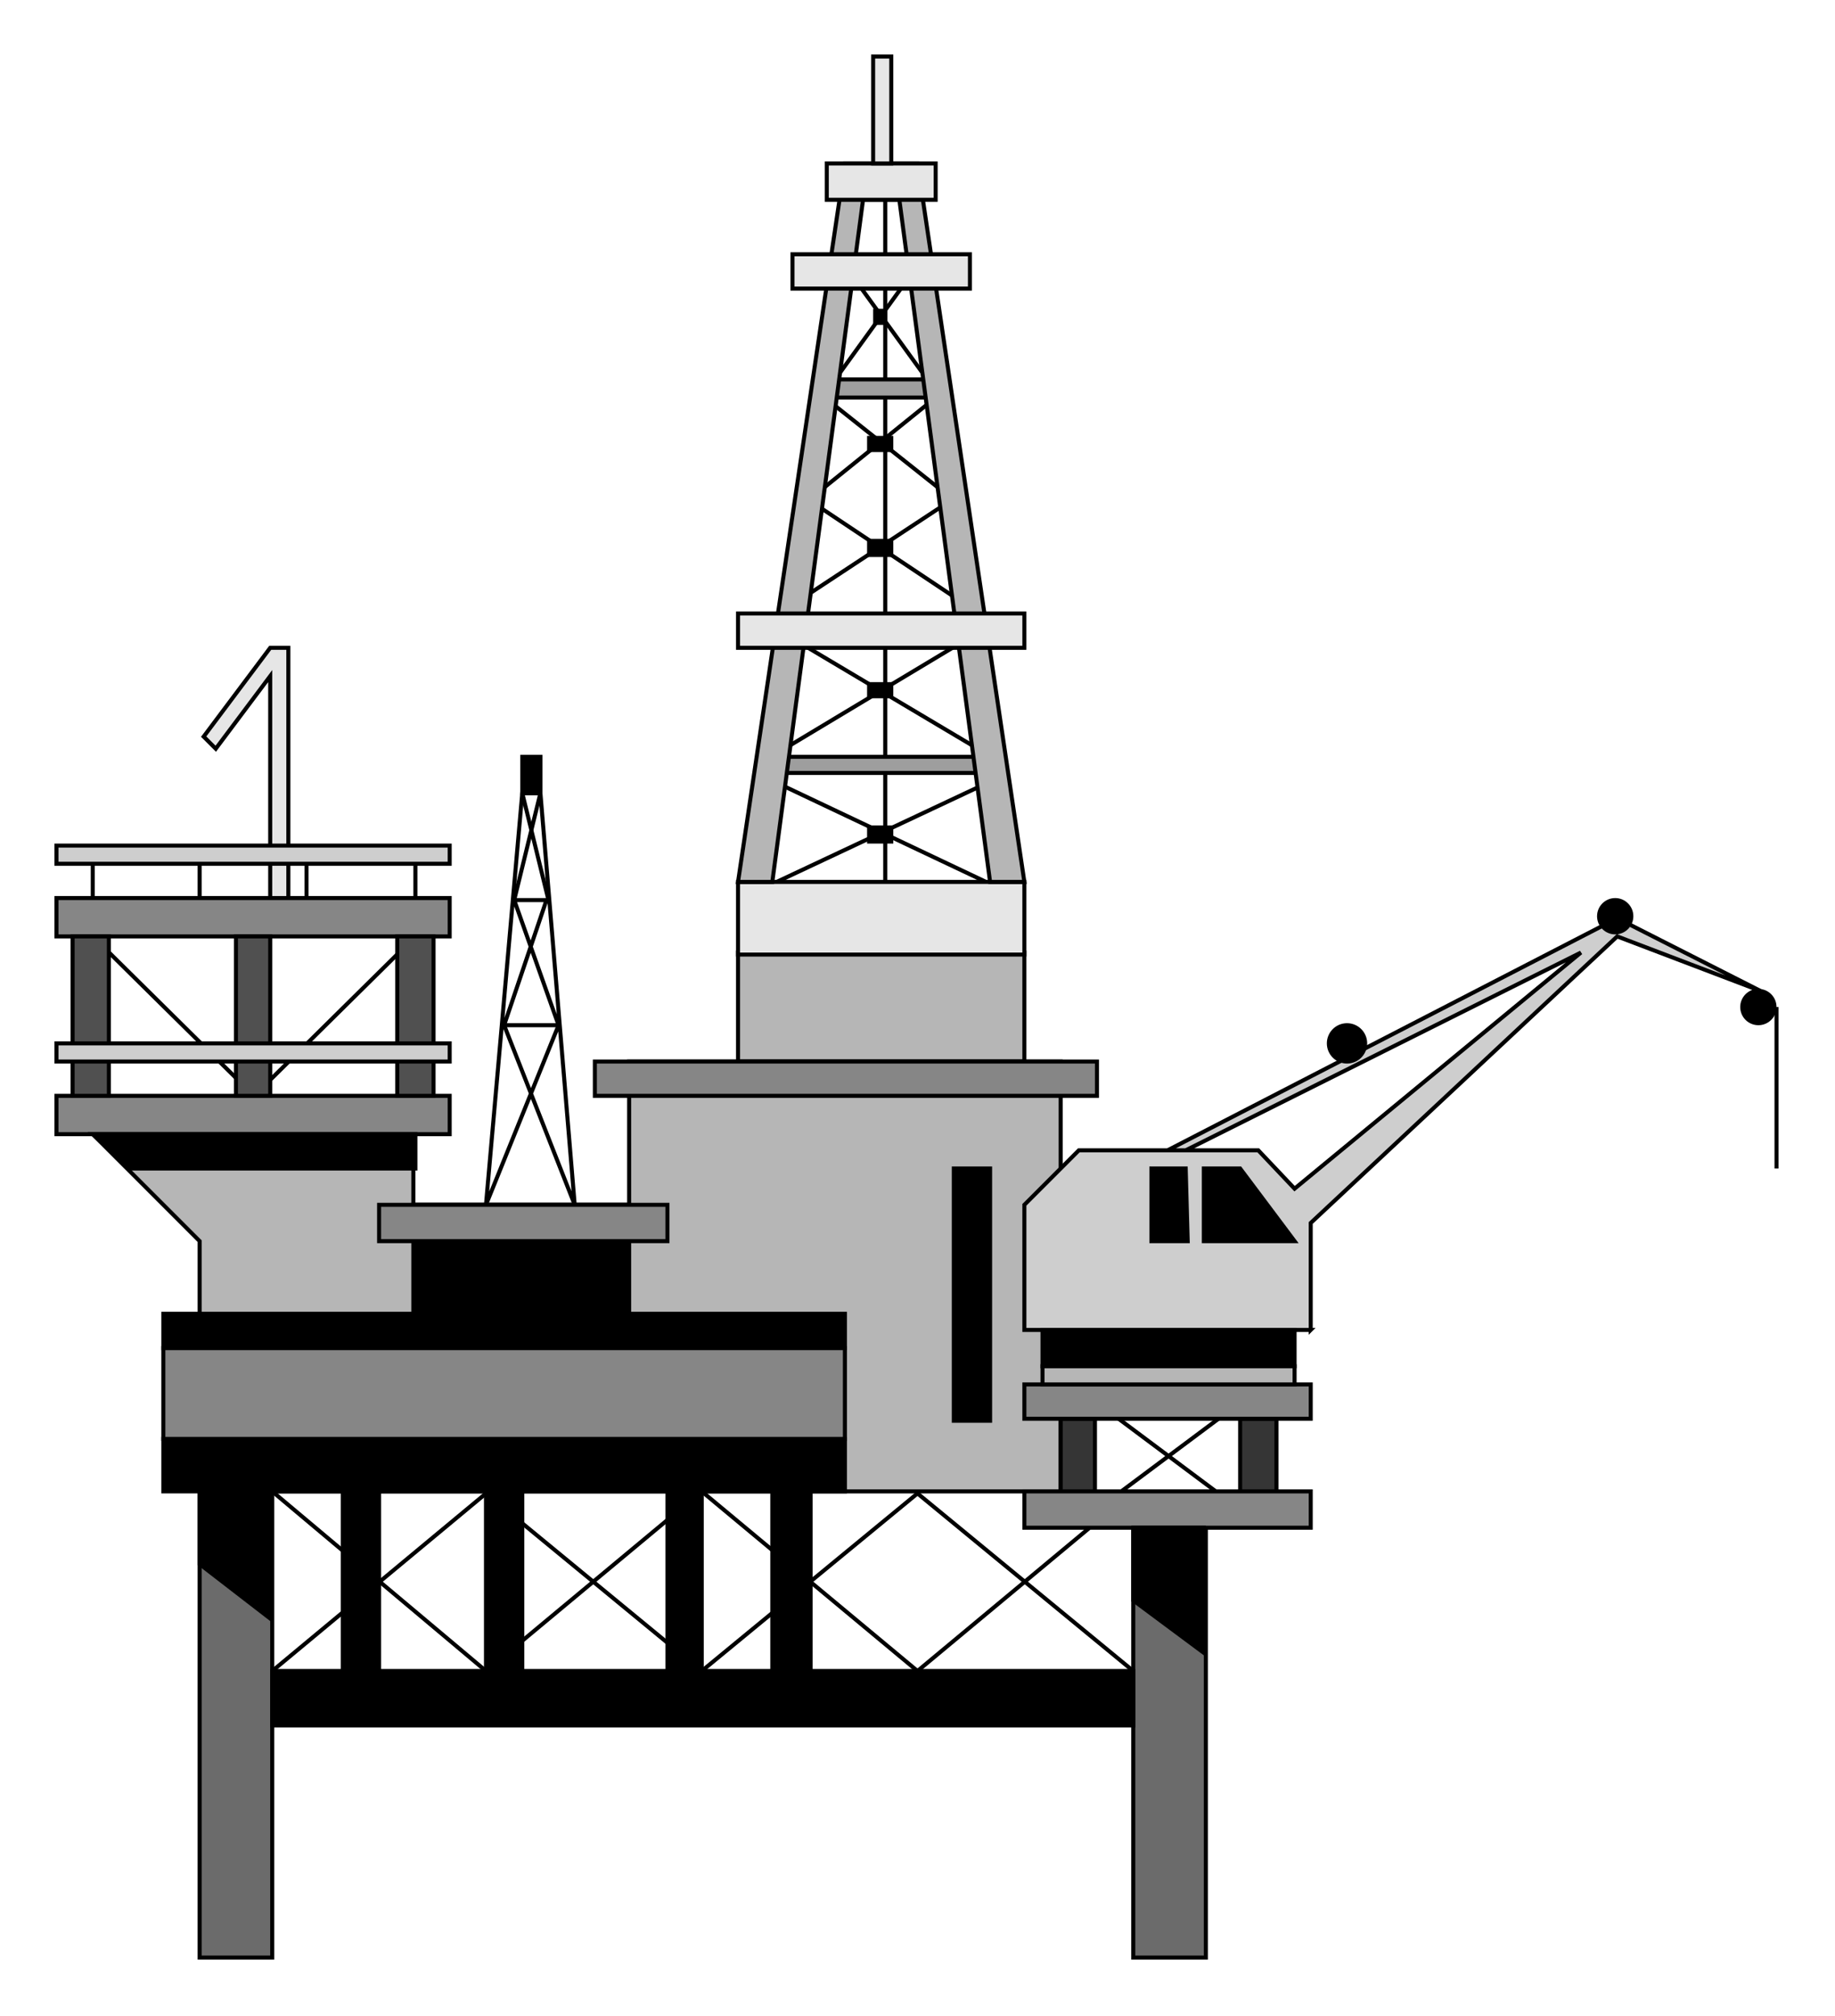  

<svg xmlns:agg="http://www.example.com" xmlns="http://www.w3.org/2000/svg" preserveAspectRatio="none" width="0.979in" height="1.075in" viewBox="0 0 910 999">

<path style="fill:none;stroke:#000;stroke-width:2" d="M206,464 l-80,79 -80,-79" />
<path style="fill:none;stroke:#000;stroke-width:2" d="M562,739 l-107,89 -107,-89 -107,89 -106,-89" />
<path style="fill:none;stroke:#000;stroke-width:2" d="M562,828 l-107,-88 -107,88 -107,-88 -106,88" />
<path style="fill:none;stroke:#000;stroke-width:2" d="M544,695 l71,53" />
<path style="fill:none;stroke:#000;stroke-width:2" d="M615,695 l-71,53" />
<path style="fill:none;stroke:#000;stroke-width:2" d="M206,446 l0,-18" />
<path style="fill:none;stroke:#000;stroke-width:2" d="M46,446 l0,-18" />
<path style="fill:none;stroke:#000;stroke-width:2" d="M152,446 l0,-18" />
<path style="fill:none;stroke:#000;stroke-width:2" d="M99,446 l0,-18" />
<path style="fill:none;stroke:#000;stroke-width:2" d="M439,91 l0,354" />
<path style="fill:none;stroke:#000;stroke-width:2" d="M412,191 l42,-58" />
<path style="fill:none;stroke:#000;stroke-width:2" d="M462,191 l-42,-58" />
<path style="fill:none;stroke:#000;stroke-width:2" d="M402,247 l62,-50" />
<path style="fill:none;stroke:#000;stroke-width:2" d="M472,247 l-63,-50" />
<path style="fill:none;stroke:#000;stroke-width:2" d="M473,247 l-82,54" />
<path style="fill:none;stroke:#000;stroke-width:2" d="M400,247 l81,54" />
<path style="fill:none;stroke:#000;stroke-width:2" d="M484,314 l-105,63" />
<path style="fill:none;stroke:#000;stroke-width:2" d="M389,314 l106,63" />
<path style="fill:none;stroke:#000;stroke-width:2" d="M498,384 l-132,62" />
<path style="fill:none;stroke:#000;stroke-width:2" d="M377,384 l131,62" />
<path style="fill:none;stroke:#000;stroke-width:2" d="M881,499 l0,80" />
<path style="fill:#e6e6e6;stroke:#000;stroke-width:2" d="M143,446 l0,-125 -9,0 -33,44 6,6 27,-36 0,111 9,0z" />
<path style="fill:#000;stroke:#000;stroke-width:2" d="M439,154 l-5,0 0,6 5,0 0,-6z" />
<path style="fill:#000;stroke:#000;stroke-width:2" d="M442,268 l-11,0 0,7 11,0 0,-7z" />
<path style="fill:#000;stroke:#000;stroke-width:2" d="M442,339 l-11,0 0,6 11,0 0,-6z" />
<path style="fill:#000;stroke:#000;stroke-width:2" d="M442,410 l-11,0 0,7 11,0 0,-7z" />
<path style="fill:#000;stroke:#000;stroke-width:2" d="M442,217 l-11,0 0,6 11,0 0,-6z" />
<path style="fill:#9e9e9e;stroke:#000;stroke-width:2" d="M464,188 l-54,0 0,9 54,0 0,-9z" />
<path style="fill:#9e9e9e;stroke:#000;stroke-width:2" d="M491,375 l-108,0 0,8 108,0 0,-8z" />
<path style="fill:#6b6b6b;stroke:#000;stroke-width:2" d="M135,739 l-36,0 0,231 36,0 0,-231z" />
<path style="fill:#6b6b6b;stroke:#000;stroke-width:2" d="M598,739 l-36,0 0,231 36,0 0,-231z" />
<path style="fill:#b6b6b6;stroke:#000;stroke-width:2" d="M508,526 l0,-54 -142,0 0,54 142,0z" />
<path style="fill:#b6b6b6;stroke:#000;stroke-width:2" d="M526,739 l0,-213 -214,0 0,71 -107,0 0,-36 -159,1 53,53 0,124 427,0z" />
<path style="fill:#000;stroke:#000;stroke-width:2" d="M419,668 l0,-17 -338,0 0,17 338,0z" />
<path style="fill:#e6e6e6;stroke:#000;stroke-width:2" d="M508,473 l0,-36 -142,0 0,36 142,0z" />
<path style="fill:#353535;stroke:#000;stroke-width:2" d="M543,739 l0,-36 -17,0 0,36 17,0z" />
<path style="fill:#353535;stroke:#000;stroke-width:2" d="M633,739 l0,-36 -18,0 0,36 18,0z" />
<path style="fill:#000;stroke:#000;stroke-width:2" d="M491,579 l-18,0 0,125 18,0 0,-125z" />
<path style="fill:#000;stroke:#000;stroke-width:2" d="M312,651 l0,-54 -107,0 0,54 107,0z" />
<path style="fill:#000;stroke:#000;stroke-width:2" d="M419,739 l0,-26 -338,0 0,26 338,0z" />
<path style="fill:#868686;stroke:#000;stroke-width:2" d="M650,757 l0,-18 -142,0 0,18 142,0z" />
<path style="fill:#868686;stroke:#000;stroke-width:2" d="M650,703 l0,-17 -142,0 0,17 142,0z" />
<path style="fill:#868686;stroke:#000;stroke-width:2" d="M419,713 l0,-45 -338,0 0,45 338,0z" />
<path style="fill:#868686;stroke:#000;stroke-width:2" d="M331,615 l0,-18 -143,0 0,18 143,0z" />
<path style="fill:#868686;stroke:#000;stroke-width:2" d="M544,543 l0,-17 -249,0 0,17 249,0z" />
<path style="fill:#000;stroke:#000;stroke-width:2" d="M562,828 l-160,0 0,-89 -19,0 0,89 -35,0 0,-89 -17,0 0,89 -72,0 0,-89 -18,0 0,89 -53,0 0,-89 -18,0 0,89 -35,0 0,27 427,0 0,-27z" />
<path style="fill:#000;stroke:#000;stroke-width:2" d="M597,757 l0,62 -35,-26 0,-36 35,0z" />
<path style="fill:#000;stroke:#000;stroke-width:2" d="M134,739 l0,63 -35,-27 0,-36 35,0z" />
<path style="fill:#868686;stroke:#000;stroke-width:2" d="M223,562 l0,-19 -195,0 0,19 195,0z" />
<path style="fill:#868686;stroke:#000;stroke-width:2" d="M223,464 l0,-19 -195,0 0,19 195,0z" />
<path style="fill:#505050;stroke:#000;stroke-width:2" d="M215,543 l0,-79 -18,0 0,79 18,0z" />
<path style="fill:#505050;stroke:#000;stroke-width:2" d="M134,543 l0,-79 -17,0 0,79 17,0z" />
<path style="fill:#505050;stroke:#000;stroke-width:2" d="M54,543 l0,-79 -18,0 0,79 18,0z" />
<path style="fill:#000;stroke:#000;stroke-width:2" d="M206,562 l0,17 -142,0 -18,-17 160,0z" />
<path style="fill:none;stroke:#000;stroke-width:2" d="M285,597 l-17,-204 -9,0 -18,204 36,-89 -22,-62 16,0 -21,62 35,89" />
<path style="fill:none;stroke:#000;stroke-width:2" d="M277,508 l-27,0" />
<path style="fill:none;stroke:#000;stroke-width:2" d="M255,446 l13,-53" />
<path style="fill:none;stroke:#000;stroke-width:2" d="M272,446 l-13,-53" />
<path style="fill:#000;stroke:#000;stroke-width:2" d="M268,393 l0,-18 -9,0 0,18 9,0z" />
<path style="fill:#cecece;stroke:#000;stroke-width:2" d="M223,517 l-195,0 0,9 195,0 0,-9z" />
<path style="fill:#cecece;stroke:#000;stroke-width:2" d="M223,419 l-195,0 0,9 195,0 0,-9z" />
<path style="fill:#b6b6b6;stroke:#000;stroke-width:2" d="M508,437 l-53,-356 -36,0 -53,356 17,0 45,-338 18,0 45,338 17,0z" />
<path style="fill:#e6e6e6;stroke:#000;stroke-width:2" d="M464,81 l-54,0 0,18 54,0 0,-18z" />
<path style="fill:#e6e6e6;stroke:#000;stroke-width:2" d="M442,28 l-9,0 0,53 9,0 0,-53z" />
<path style="fill:#e6e6e6;stroke:#000;stroke-width:2" d="M508,304 l-142,0 0,17 142,0 0,-17z" />
<path style="fill:#e6e6e6;stroke:#000;stroke-width:2" d="M481,126 l-88,0 0,17 88,0 0,-17z" />
<path style="fill:#cecece;stroke:#000;stroke-width:2" d="M650,659 l-142,0 0,-62 27,-27 89,0 18,19 142,-117 -196,98 -9,0 223,-115 71,36 -71,-27 -152,142 0,53z" />
<circle style="fill:#000;stroke:#000;stroke-width:2" cx="801" cy="454" r="8" />
<circle style="fill:#000;stroke:#000;stroke-width:2" cx="872" cy="499" r="8" />
<circle style="fill:#000;stroke:#000;stroke-width:2" cx="668" cy="517" r="9" />
<path style="fill:#000;stroke:#000;stroke-width:2" d="M642,615 l-27,-36 -18,0 0,36 45,0z" />
<path style="fill:#000;stroke:#000;stroke-width:2" d="M589,615 l-1,-36 -17,0 0,36 18,0z" />
<path style="fill:#000;stroke:#000;stroke-width:2" d="M642,659 l-125,0 0,18 125,0 0,-18z" />
<path style="fill:#b6b6b6;stroke:#000;stroke-width:2" d="M642,677 l-125,0 0,9 125,0 0,-9z" />

</svg>
